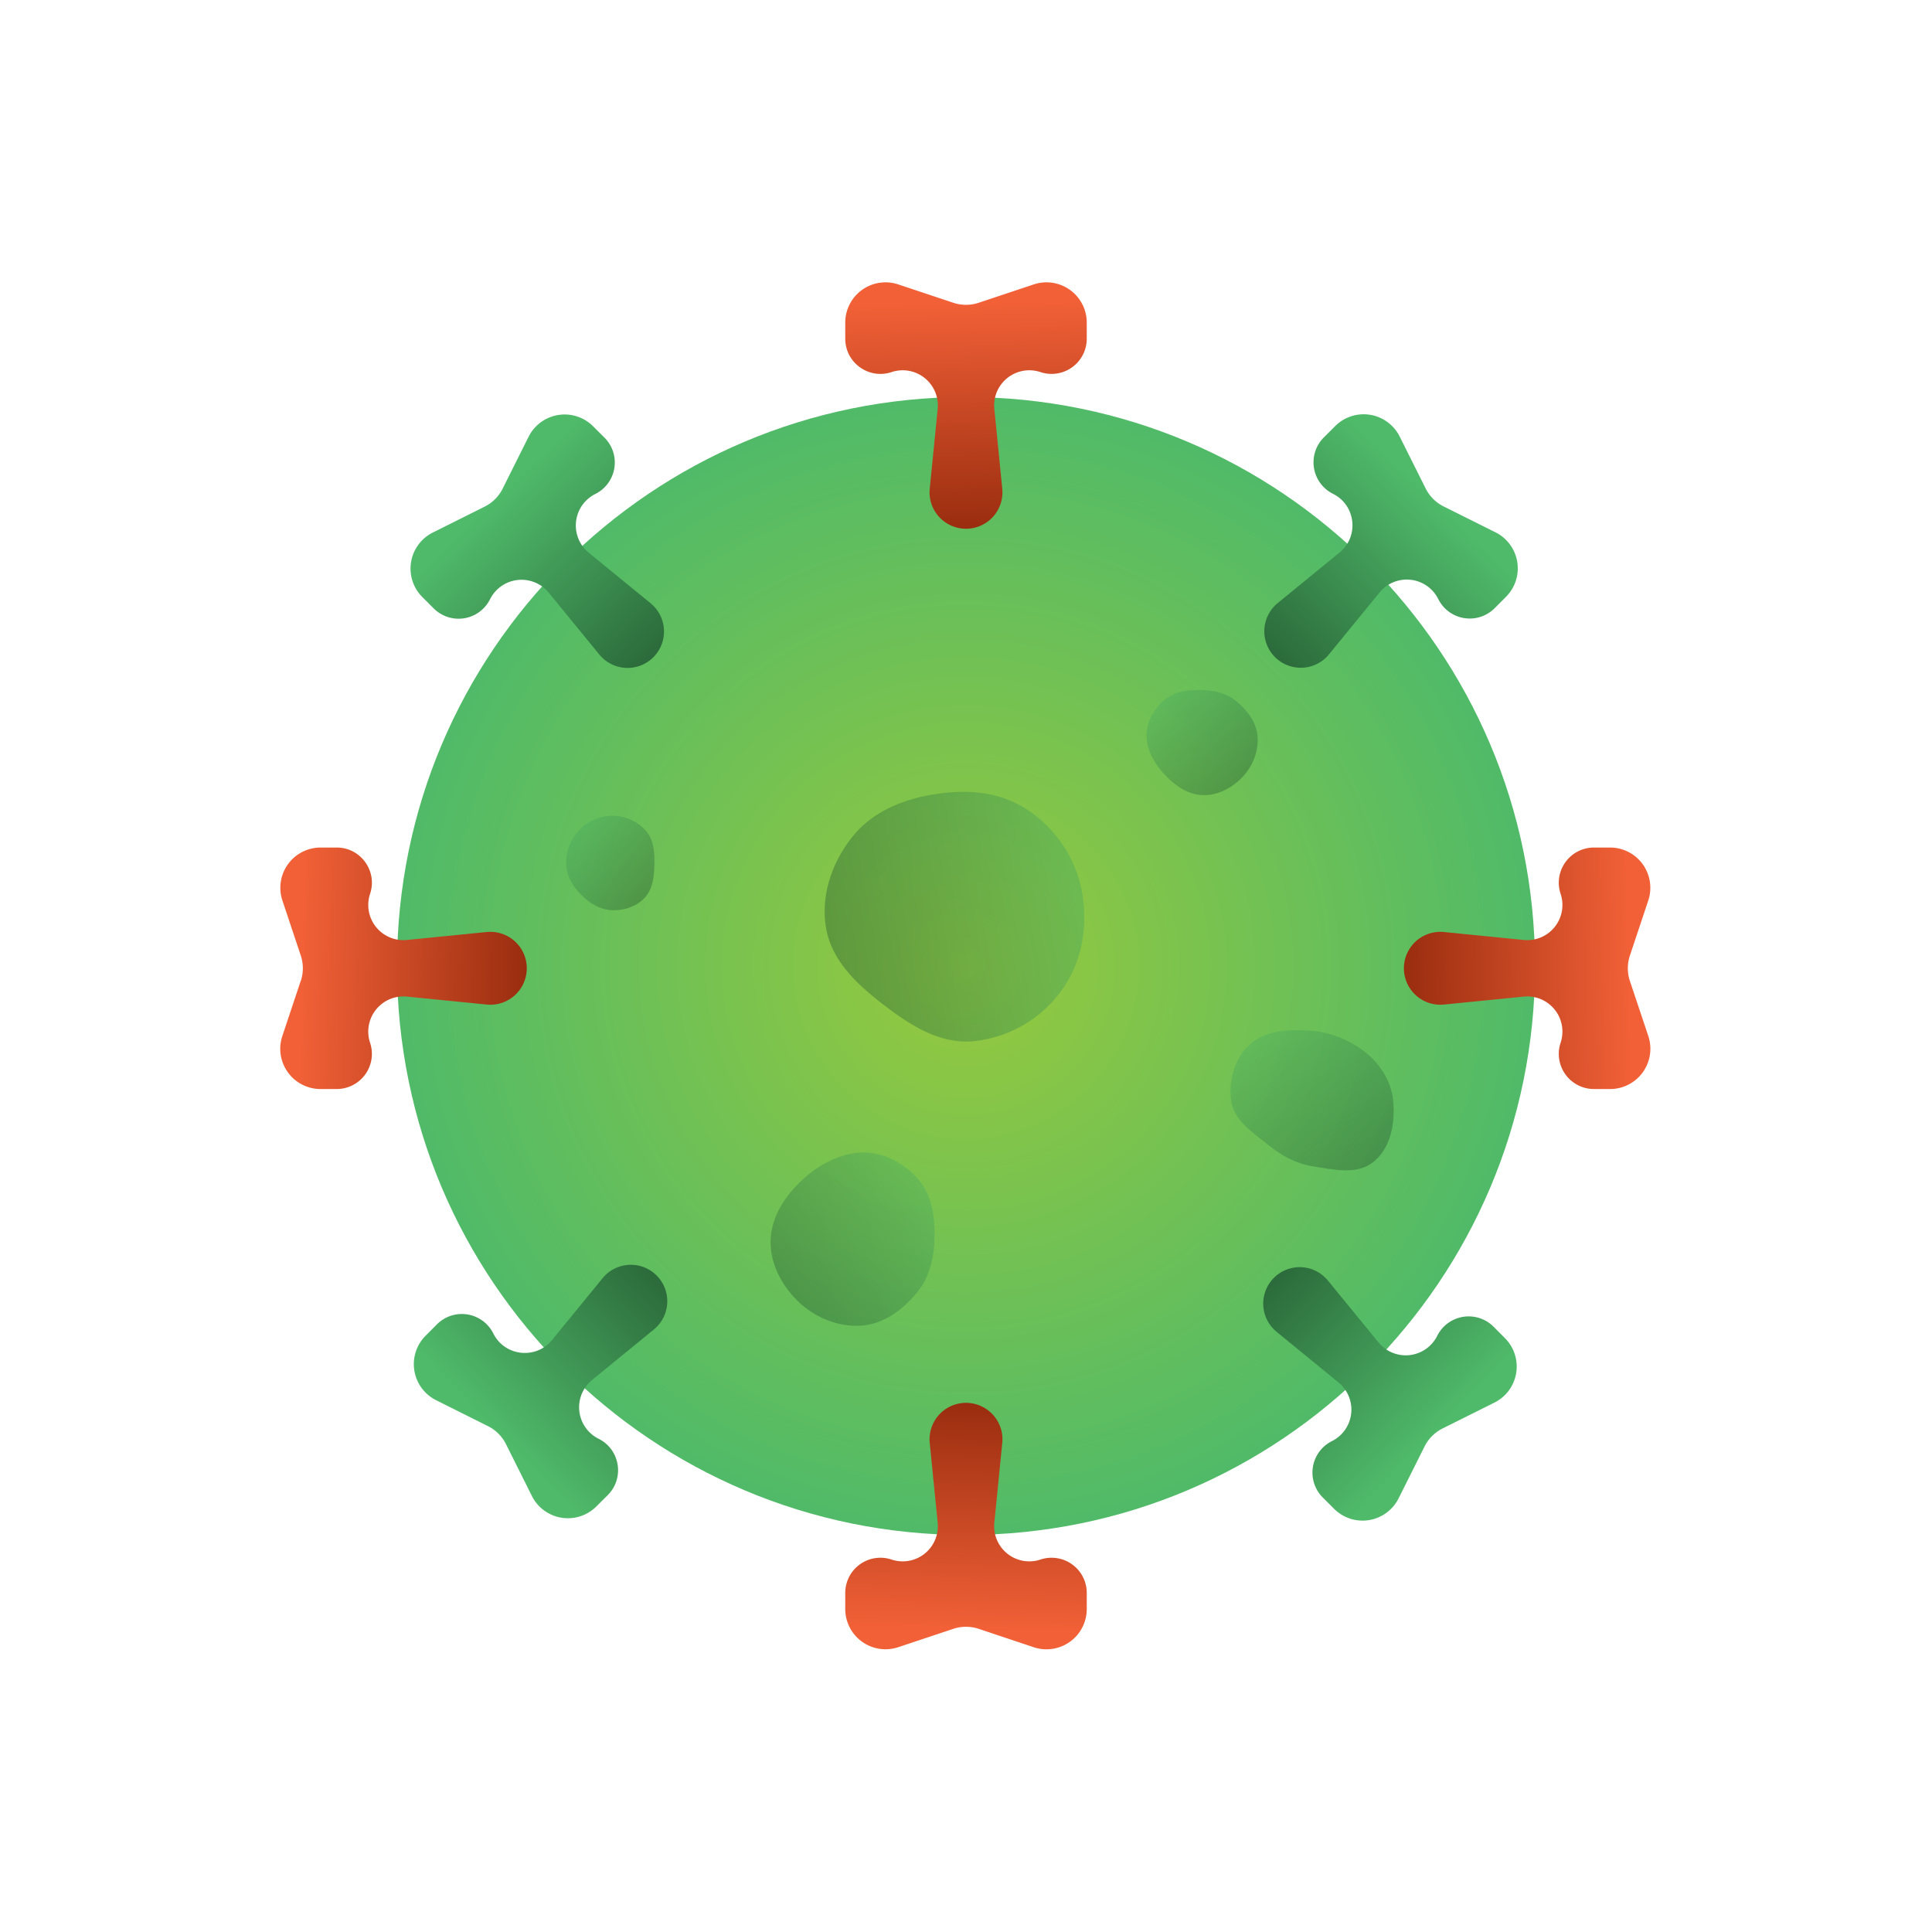 <svg width="44" height="44" fill="none" xmlns="http://www.w3.org/2000/svg"><path d="M34.959 22c0 7.157-5.802 12.958-12.959 12.958-7.156 0-12.958-5.801-12.958-12.958S14.844 9.042 22 9.042c7.157 0 12.959 5.801 12.959 12.958z" fill="url(#paint0_radial_267_439)"/><path fill-rule="evenodd" clip-rule="evenodd" d="M22.29 6.895a.917.917 0 01-.58 0l-1.254-.418a.917.917 0 00-1.206.87v.367c0 .546.536.933 1.055.76a.801.801 0 011.05.84l-.18 1.807a.83.83 0 101.65 0l-.18-1.807a.801.801 0 011.05-.84.801.801 0 001.055-.76v-.367a.917.917 0 00-1.206-.87l-1.254.418z" fill="url(#paint1_linear_267_439)"/><path fill-rule="evenodd" clip-rule="evenodd" d="M32.878 11.534a.916.916 0 01-.41-.41l-.591-1.182a.917.917 0 00-1.468-.239l-.26.26a.801.801 0 00.209 1.283c.52.26.599.969.15 1.337l-1.407 1.15a.83.83 0 101.167 1.168l1.15-1.407a.801.801 0 011.338.15.801.801 0 001.283.208l.259-.26a.917.917 0 00-.238-1.468l-1.182-.59z" fill="url(#paint2_linear_267_439)"/><path fill-rule="evenodd" clip-rule="evenodd" d="M37.12 22.342a.917.917 0 010-.58l.418-1.253a.917.917 0 00-.87-1.207h-.366a.801.801 0 00-.76 1.055.801.801 0 01-.84 1.05l-1.808-.18a.83.83 0 100 1.65l1.808-.18a.801.801 0 01.84 1.05.801.801 0 00.76 1.055h.367a.917.917 0 00.87-1.207l-.419-1.253z" fill="url(#paint3_linear_267_439)"/><path fill-rule="evenodd" clip-rule="evenodd" d="M32.443 32.943a.917.917 0 01.41-.41l1.182-.59a.917.917 0 00.238-1.469l-.259-.26a.801.801 0 00-1.283.21.801.801 0 01-1.337.148l-1.15-1.406a.83.83 0 10-1.168 1.167l1.406 1.15a.801.801 0 01-.149 1.338.801.801 0 00-.208 1.283l.26.26a.917.917 0 001.467-.24l.591-1.181z" fill="url(#paint4_linear_267_439)"/><path fill-rule="evenodd" clip-rule="evenodd" d="M22.29 37.096a.917.917 0 00-.58 0l-1.254.418a.917.917 0 01-1.206-.87v-.366a.801.801 0 011.055-.76.801.801 0 001.05-.84l-.18-1.808a.83.83 0 111.65 0l-.18 1.808a.801.801 0 001.05.84.801.801 0 011.055.76v.367a.917.917 0 01-1.206.87l-1.254-.419z" fill="url(#paint5_linear_267_439)"/><path fill-rule="evenodd" clip-rule="evenodd" d="M11.523 32.889a.917.917 0 00-.41-.41l-1.182-.591a.917.917 0 01-.238-1.468l.259-.26a.801.801 0 011.283.209c.26.52.969.599 1.337.15l1.15-1.407a.83.83 0 111.168 1.167l-1.406 1.15a.801.801 0 00.149 1.338c.489.244.595.896.208 1.283l-.26.259a.917.917 0 01-1.467-.238l-.591-1.182z" fill="url(#paint6_linear_267_439)"/><path fill-rule="evenodd" clip-rule="evenodd" d="M6.85 22.342a.917.917 0 000-.58l-.418-1.253a.917.917 0 01.87-1.207h.366c.547 0 .933.536.76 1.055a.801.801 0 00.84 1.05l1.808-.18a.83.83 0 110 1.65l-1.808-.18a.801.801 0 00-.84 1.05.801.801 0 01-.76 1.055H7.3a.917.917 0 01-.87-1.207l.418-1.253z" fill="url(#paint7_linear_267_439)"/><path fill-rule="evenodd" clip-rule="evenodd" d="M11.038 11.538a.917.917 0 00.41-.41l.591-1.182a.917.917 0 011.468-.238l.26.259a.801.801 0 01-.209 1.283.801.801 0 00-.15 1.337l1.407 1.15a.83.83 0 11-1.167 1.168l-1.15-1.406a.801.801 0 00-1.338.149.801.801 0 01-1.283.208l-.259-.259a.917.917 0 01.238-1.468l1.182-.591z" fill="url(#paint8_linear_267_439)"/><path fill-rule="evenodd" clip-rule="evenodd" d="M27.336 15.713c.296.003.586.064.815.252.255.208.467.486.49.814.024.349-.12.69-.366.94-.247.25-.589.418-.939.386-.328-.031-.607-.24-.83-.483-.212-.228-.384-.532-.394-.843-.01-.318.153-.621.393-.83.226-.197.532-.239.831-.236z" fill="url(#paint9_linear_267_439)" fill-opacity=".4"/><path fill-rule="evenodd" clip-rule="evenodd" d="M21.284 28.156c-.005.46-.1.914-.392 1.27-.325.398-.758.727-1.27.764-.543.038-1.076-.188-1.464-.57-.39-.385-.652-.918-.602-1.464.048-.512.35-.946.727-1.295.356-.33.854-.598 1.339-.614.496-.015.969.24 1.295.614.306.352.371.828.367 1.295z" fill="url(#paint10_linear_267_439)" fill-opacity=".4"/><path fill-rule="evenodd" clip-rule="evenodd" d="M29.89 23.477c.404.032.824.202 1.15.444.373.277.645.687.689 1.15.048.504-.054 1.072-.448 1.39-.376.305-.914.176-1.391.099-.382-.062-.704-.242-1.005-.484-.355-.285-.78-.555-.845-1.005-.071-.493.102-1.051.503-1.347.376-.277.882-.283 1.347-.247z" fill="url(#paint11_linear_267_439)" fill-opacity=".4"/><path fill-rule="evenodd" clip-rule="evenodd" d="M13.93 18.577c.297-.003.59.123.783.348.182.211.197.503.19.782-.007.27-.04.55-.227.746-.19.199-.47.287-.746.275-.263-.012-.494-.153-.682-.339-.19-.187-.336-.416-.352-.682a1.068 1.068 0 011.034-1.13z" fill="url(#paint12_linear_267_439)" fill-opacity=".4"/><path fill-rule="evenodd" clip-rule="evenodd" d="M24.183 22.547a2.816 2.816 0 01-2.042 1.168c-.765.059-1.436-.383-2.043-.851-.587-.454-1.152-.985-1.283-1.716-.132-.745.13-1.509.604-2.099.455-.564 1.143-.846 1.86-.96.721-.116 1.469-.067 2.083.33a2.871 2.871 0 011.269 1.838c.158.793.025 1.634-.448 2.29z" fill="url(#paint13_linear_267_439)" fill-opacity=".4"/><defs><linearGradient id="paint7_linear_267_439" x1="6.878" y1="22.052" x2="12.605" y2="22.159" gradientUnits="userSpaceOnUse"><stop stop-color="#F16037"/><stop offset="1" stop-color="#8F270A"/></linearGradient><linearGradient id="paint13_linear_267_439" x1="25.868" y1="20.252" x2="17.935" y2="21.747" gradientUnits="userSpaceOnUse"><stop stop-color="#4FBA6A"/><stop offset="1" stop-color="#1D4927"/></linearGradient><linearGradient id="paint2_linear_267_439" x1="32.631" y1="11.348" x2="27.578" y2="16.517" gradientUnits="userSpaceOnUse"><stop stop-color="#4FBA6A"/><stop offset="1" stop-color="#1D4927"/></linearGradient><linearGradient id="paint3_linear_267_439" x1="37.091" y1="22.052" x2="31.365" y2="22.159" gradientUnits="userSpaceOnUse"><stop stop-color="#F16037"/><stop offset="1" stop-color="#8F270A"/></linearGradient><linearGradient id="paint4_linear_267_439" x1="32.628" y1="32.696" x2="27.46" y2="27.643" gradientUnits="userSpaceOnUse"><stop stop-color="#4FBA6A"/><stop offset="1" stop-color="#1D4927"/></linearGradient><linearGradient id="paint5_linear_267_439" x1="22" y1="37.067" x2="22.107" y2="31.341" gradientUnits="userSpaceOnUse"><stop stop-color="#F16037"/><stop offset="1" stop-color="#8F270A"/></linearGradient><linearGradient id="paint6_linear_267_439" x1="11.338" y1="32.642" x2="16.506" y2="27.589" gradientUnits="userSpaceOnUse"><stop stop-color="#4FBA6A"/><stop offset="1" stop-color="#1D4927"/></linearGradient><linearGradient id="paint1_linear_267_439" x1="22" y1="6.924" x2="22.107" y2="12.651" gradientUnits="userSpaceOnUse"><stop stop-color="#F16037"/><stop offset="1" stop-color="#8F270A"/></linearGradient><linearGradient id="paint8_linear_267_439" x1="11.285" y1="11.353" x2="16.338" y2="16.521" gradientUnits="userSpaceOnUse"><stop stop-color="#4FBA6A"/><stop offset="1" stop-color="#1D4927"/></linearGradient><linearGradient id="paint9_linear_267_439" x1="26.111" y1="15.713" x2="28.503" y2="18.241" gradientUnits="userSpaceOnUse"><stop stop-color="#4FBA6A"/><stop offset="1" stop-color="#1D4927"/></linearGradient><linearGradient id="paint10_linear_267_439" x1="21.284" y1="26.247" x2="17.343" y2="29.975" gradientUnits="userSpaceOnUse"><stop stop-color="#4FBA6A"/><stop offset="1" stop-color="#1D4927"/></linearGradient><linearGradient id="paint11_linear_267_439" x1="28.024" y1="23.462" x2="31.18" y2="27.135" gradientUnits="userSpaceOnUse"><stop stop-color="#4FBA6A"/><stop offset="1" stop-color="#1D4927"/></linearGradient><linearGradient id="paint12_linear_267_439" x1="12.895" y1="18.577" x2="15.041" y2="20.582" gradientUnits="userSpaceOnUse"><stop stop-color="#4FBA6A"/><stop offset="1" stop-color="#1D4927"/></linearGradient><radialGradient id="paint0_radial_267_439" cx="0" cy="0" r="1" gradientUnits="userSpaceOnUse" gradientTransform="rotate(45 -15.556 37.557) scale(13.209)"><stop stop-color="#97C93D"/><stop offset="1" stop-color="#4FBA69"/></radialGradient></defs></svg>